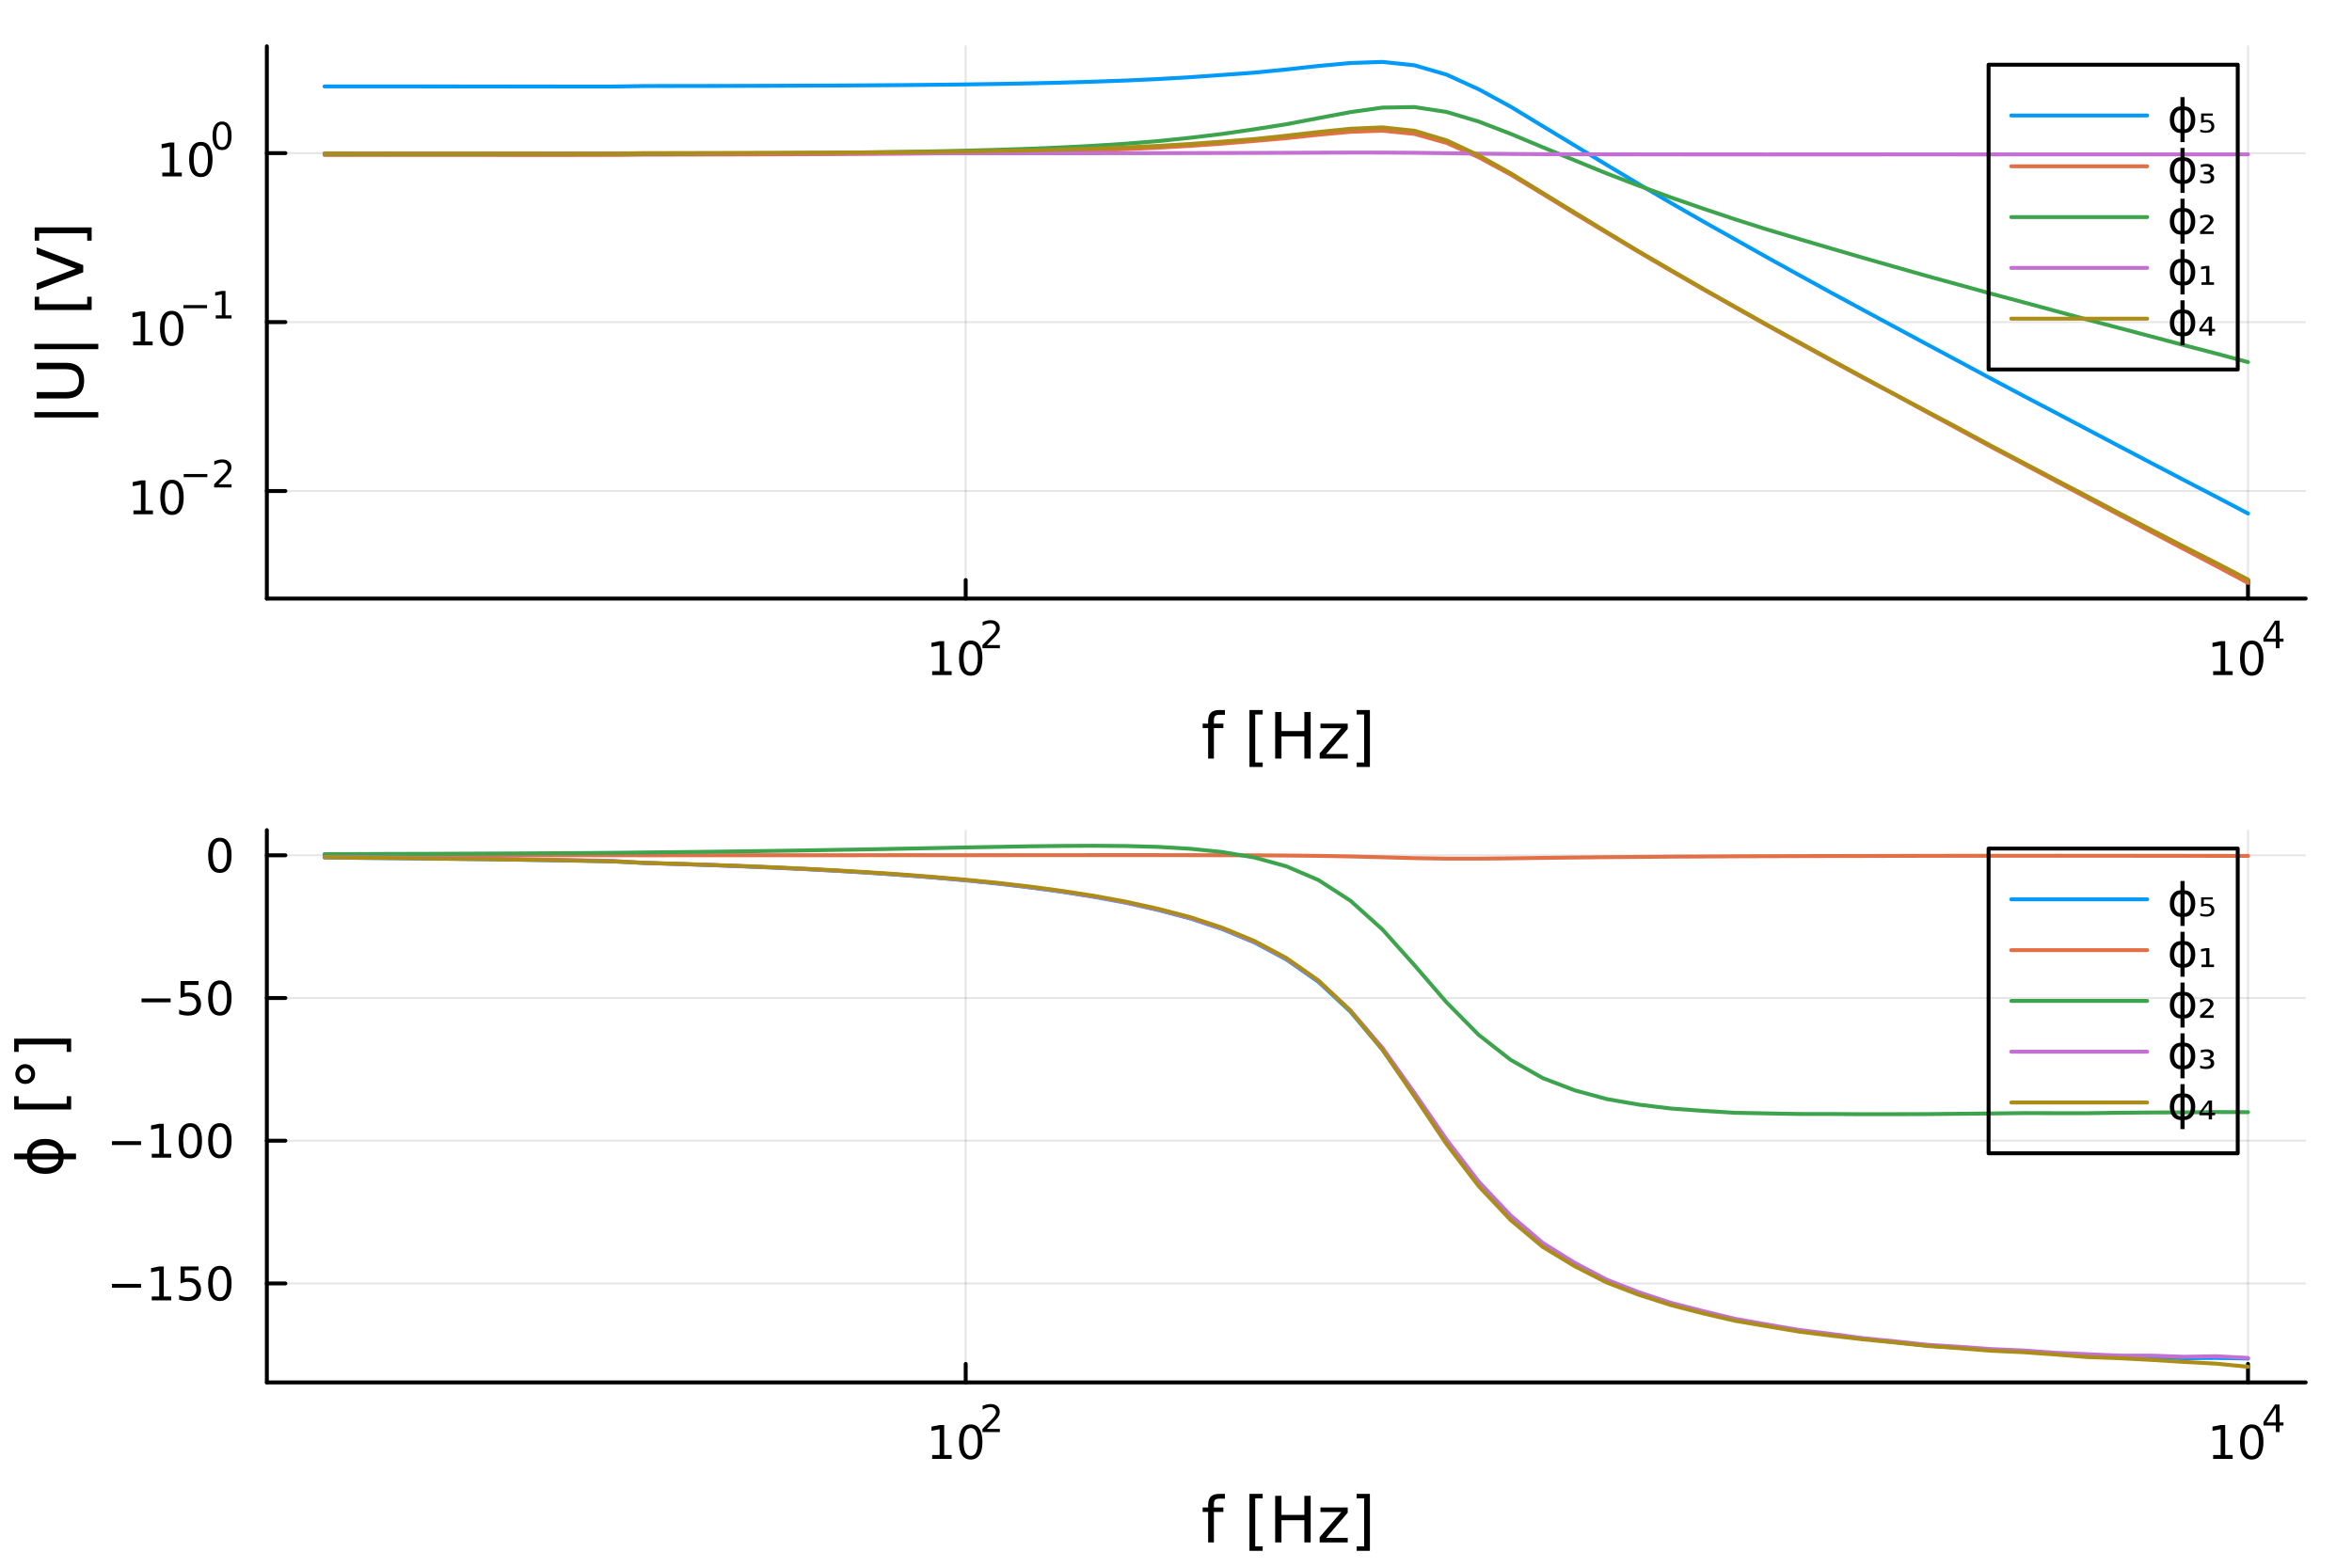 <?xml version="1.0" encoding="utf-8"?>
<svg xmlns="http://www.w3.org/2000/svg" xmlns:xlink="http://www.w3.org/1999/xlink" width="600" height="400" viewBox="0 0 2400 1600">
<defs>
  <clipPath id="clip850">
    <rect x="0" y="0" width="2400" height="1600"/>
  </clipPath>
</defs>
<defs>
  <clipPath id="clip851">
    <rect x="480" y="0" width="1681" height="1600"/>
  </clipPath>
</defs>
<defs>
  <clipPath id="clip852">
    <rect x="272" y="47" width="2081" height="565"/>
  </clipPath>
</defs>
<polyline clip-path="url(#clip852)" style="stroke:#000000; stroke-linecap:round; stroke-linejoin:round; stroke-width:2; stroke-opacity:0.1; fill:none" points="985.41,610.897 985.41,47.244 "/>
<polyline clip-path="url(#clip852)" style="stroke:#000000; stroke-linecap:round; stroke-linejoin:round; stroke-width:2; stroke-opacity:0.1; fill:none" points="2293.87,610.897 2293.87,47.244 "/>
<polyline clip-path="url(#clip850)" style="stroke:#000000; stroke-linecap:round; stroke-linejoin:round; stroke-width:4; stroke-opacity:1; fill:none" points="272.297,610.897 2352.76,610.897 "/>
<polyline clip-path="url(#clip850)" style="stroke:#000000; stroke-linecap:round; stroke-linejoin:round; stroke-width:4; stroke-opacity:1; fill:none" points="985.41,610.897 985.41,591.999 "/>
<polyline clip-path="url(#clip850)" style="stroke:#000000; stroke-linecap:round; stroke-linejoin:round; stroke-width:4; stroke-opacity:1; fill:none" points="2293.87,610.897 2293.87,591.999 "/>
<path clip-path="url(#clip850)" d="M951.183 685.021 L958.822 685.021 L958.822 658.656 L950.511 660.323 L950.511 656.063 L958.775 654.397 L963.451 654.397 L963.451 685.021 L971.09 685.021 L971.09 688.957 L951.183 688.957 L951.183 685.021 Z" fill="#000000" fill-rule="nonzero" fill-opacity="1" /><path clip-path="url(#clip850)" d="M990.534 657.475 Q986.923 657.475 985.095 661.04 Q983.289 664.582 983.289 671.711 Q983.289 678.818 985.095 682.383 Q986.923 685.924 990.534 685.924 Q994.169 685.924 995.974 682.383 Q997.803 678.818 997.803 671.711 Q997.803 664.582 995.974 661.04 Q994.169 657.475 990.534 657.475 M990.534 653.772 Q996.345 653.772 999.4 658.378 Q1002.48 662.961 1002.48 671.711 Q1002.48 680.438 999.4 685.045 Q996.345 689.628 990.534 689.628 Q984.724 689.628 981.646 685.045 Q978.59 680.438 978.59 671.711 Q978.59 662.961 981.646 658.378 Q984.724 653.772 990.534 653.772 Z" fill="#000000" fill-rule="nonzero" fill-opacity="1" /><path clip-path="url(#clip850)" d="M1007.05 658.349 L1020.31 658.349 L1020.31 661.546 L1002.48 661.546 L1002.48 658.349 Q1004.64 656.111 1008.37 652.349 Q1012.11 648.569 1013.07 647.478 Q1014.89 645.428 1015.61 644.017 Q1016.34 642.588 1016.34 641.215 Q1016.34 638.977 1014.76 637.566 Q1013.2 636.156 1010.68 636.156 Q1008.89 636.156 1006.9 636.776 Q1004.92 637.397 1002.67 638.657 L1002.67 634.82 Q1004.96 633.899 1006.95 633.429 Q1008.95 632.958 1010.6 632.958 Q1014.97 632.958 1017.56 635.14 Q1020.16 637.322 1020.16 640.971 Q1020.16 642.701 1019.5 644.262 Q1018.86 645.804 1017.15 647.911 Q1016.68 648.456 1014.16 651.07 Q1011.64 653.666 1007.05 658.349 Z" fill="#000000" fill-rule="nonzero" fill-opacity="1" /><path clip-path="url(#clip850)" d="M2258.33 685.021 L2265.97 685.021 L2265.97 658.656 L2257.66 660.323 L2257.66 656.063 L2265.92 654.397 L2270.6 654.397 L2270.6 685.021 L2278.24 685.021 L2278.24 688.957 L2258.33 688.957 L2258.33 685.021 Z" fill="#000000" fill-rule="nonzero" fill-opacity="1" /><path clip-path="url(#clip850)" d="M2297.68 657.475 Q2294.07 657.475 2292.24 661.04 Q2290.44 664.582 2290.44 671.711 Q2290.44 678.818 2292.24 682.383 Q2294.07 685.924 2297.68 685.924 Q2301.32 685.924 2303.12 682.383 Q2304.95 678.818 2304.95 671.711 Q2304.95 664.582 2303.12 661.04 Q2301.32 657.475 2297.68 657.475 M2297.68 653.772 Q2303.49 653.772 2306.55 658.378 Q2309.63 662.961 2309.63 671.711 Q2309.63 680.438 2306.55 685.045 Q2303.49 689.628 2297.68 689.628 Q2291.87 689.628 2288.79 685.045 Q2285.74 680.438 2285.74 671.711 Q2285.74 662.961 2288.79 658.378 Q2291.87 653.772 2297.68 653.772 Z" fill="#000000" fill-rule="nonzero" fill-opacity="1" /><path clip-path="url(#clip850)" d="M2322.3 636.776 L2312.71 651.766 L2322.3 651.766 L2322.3 636.776 M2321.31 633.466 L2326.08 633.466 L2326.08 651.766 L2330.09 651.766 L2330.09 654.926 L2326.08 654.926 L2326.08 661.546 L2322.3 661.546 L2322.3 654.926 L2309.63 654.926 L2309.63 651.258 L2321.31 633.466 Z" fill="#000000" fill-rule="nonzero" fill-opacity="1" /><path clip-path="url(#clip850)" d="M1249.89 724.66 L1249.89 729.53 L1244.29 729.53 Q1241.13 729.53 1239.89 730.803 Q1238.68 732.076 1238.68 735.386 L1238.68 738.537 L1248.33 738.537 L1248.33 743.089 L1238.68 743.089 L1238.68 774.185 L1232.8 774.185 L1232.8 743.089 L1227.19 743.089 L1227.19 738.537 L1232.8 738.537 L1232.8 736.055 Q1232.8 730.103 1235.56 727.397 Q1238.33 724.66 1244.35 724.66 L1249.89 724.66 Z" fill="#000000" fill-rule="nonzero" fill-opacity="1" /><path clip-path="url(#clip850)" d="M1274.97 724.66 L1288.46 724.66 L1288.46 729.212 L1280.83 729.212 L1280.83 778.228 L1288.46 778.228 L1288.46 782.779 L1274.97 782.779 L1274.97 724.66 Z" fill="#000000" fill-rule="nonzero" fill-opacity="1" /><path clip-path="url(#clip850)" d="M1301.2 726.665 L1307.62 726.665 L1307.62 746.145 L1330.99 746.145 L1330.99 726.665 L1337.42 726.665 L1337.42 774.185 L1330.99 774.185 L1330.99 751.555 L1307.62 751.555 L1307.62 774.185 L1301.2 774.185 L1301.2 726.665 Z" fill="#000000" fill-rule="nonzero" fill-opacity="1" /><path clip-path="url(#clip850)" d="M1347.41 738.537 L1375.23 738.537 L1375.23 743.885 L1353.2 769.507 L1375.23 769.507 L1375.23 774.185 L1346.61 774.185 L1346.61 768.838 L1368.64 743.216 L1347.41 743.216 L1347.41 738.537 Z" fill="#000000" fill-rule="nonzero" fill-opacity="1" /><path clip-path="url(#clip850)" d="M1397.86 724.66 L1397.86 782.779 L1384.36 782.779 L1384.36 778.228 L1391.97 778.228 L1391.97 729.212 L1384.36 729.212 L1384.36 724.66 L1397.86 724.66 Z" fill="#000000" fill-rule="nonzero" fill-opacity="1" /><polyline clip-path="url(#clip852)" style="stroke:#000000; stroke-linecap:round; stroke-linejoin:round; stroke-width:2; stroke-opacity:0.1; fill:none" points="272.297,501.147 2352.76,501.147 "/>
<polyline clip-path="url(#clip852)" style="stroke:#000000; stroke-linecap:round; stroke-linejoin:round; stroke-width:2; stroke-opacity:0.1; fill:none" points="272.297,328.726 2352.76,328.726 "/>
<polyline clip-path="url(#clip852)" style="stroke:#000000; stroke-linecap:round; stroke-linejoin:round; stroke-width:2; stroke-opacity:0.1; fill:none" points="272.297,156.304 2352.76,156.304 "/>
<polyline clip-path="url(#clip850)" style="stroke:#000000; stroke-linecap:round; stroke-linejoin:round; stroke-width:4; stroke-opacity:1; fill:none" points="272.297,610.897 272.297,47.244 "/>
<polyline clip-path="url(#clip850)" style="stroke:#000000; stroke-linecap:round; stroke-linejoin:round; stroke-width:4; stroke-opacity:1; fill:none" points="272.297,501.147 291.194,501.147 "/>
<polyline clip-path="url(#clip850)" style="stroke:#000000; stroke-linecap:round; stroke-linejoin:round; stroke-width:4; stroke-opacity:1; fill:none" points="272.297,328.726 291.194,328.726 "/>
<polyline clip-path="url(#clip850)" style="stroke:#000000; stroke-linecap:round; stroke-linejoin:round; stroke-width:4; stroke-opacity:1; fill:none" points="272.297,156.304 291.194,156.304 "/>
<path clip-path="url(#clip850)" d="M136.157 520.939 L143.796 520.939 L143.796 494.574 L135.485 496.24 L135.485 491.981 L143.749 490.315 L148.425 490.315 L148.425 520.939 L156.064 520.939 L156.064 524.875 L136.157 524.875 L136.157 520.939 Z" fill="#000000" fill-rule="nonzero" fill-opacity="1" /><path clip-path="url(#clip850)" d="M175.508 493.393 Q171.897 493.393 170.069 496.958 Q168.263 500.5 168.263 507.629 Q168.263 514.736 170.069 518.301 Q171.897 521.842 175.508 521.842 Q179.143 521.842 180.948 518.301 Q182.777 514.736 182.777 507.629 Q182.777 500.5 180.948 496.958 Q179.143 493.393 175.508 493.393 M175.508 489.69 Q181.319 489.69 184.374 494.296 Q187.453 498.879 187.453 507.629 Q187.453 516.356 184.374 520.963 Q181.319 525.546 175.508 525.546 Q169.698 525.546 166.62 520.963 Q163.564 516.356 163.564 507.629 Q163.564 498.879 166.62 494.296 Q169.698 489.69 175.508 489.69 Z" fill="#000000" fill-rule="nonzero" fill-opacity="1" /><path clip-path="url(#clip850)" d="M187.453 483.791 L211.564 483.791 L211.564 486.988 L187.453 486.988 L187.453 483.791 Z" fill="#000000" fill-rule="nonzero" fill-opacity="1" /><path clip-path="url(#clip850)" d="M223.037 494.267 L236.297 494.267 L236.297 497.464 L218.467 497.464 L218.467 494.267 Q220.63 492.029 224.354 488.267 Q228.096 484.487 229.056 483.396 Q230.88 481.346 231.595 479.935 Q232.328 478.506 232.328 477.133 Q232.328 474.895 230.748 473.484 Q229.187 472.074 226.667 472.074 Q224.88 472.074 222.887 472.694 Q220.912 473.315 218.655 474.575 L218.655 470.738 Q220.949 469.817 222.943 469.347 Q224.937 468.876 226.592 468.876 Q230.955 468.876 233.551 471.058 Q236.146 473.24 236.146 476.888 Q236.146 478.619 235.488 480.18 Q234.848 481.722 233.137 483.829 Q232.667 484.374 230.146 486.988 Q227.626 489.584 223.037 494.267 Z" fill="#000000" fill-rule="nonzero" fill-opacity="1" /><path clip-path="url(#clip850)" d="M135.856 348.518 L143.495 348.518 L143.495 322.152 L135.185 323.819 L135.185 319.56 L143.448 317.893 L148.124 317.893 L148.124 348.518 L155.763 348.518 L155.763 352.453 L135.856 352.453 L135.856 348.518 Z" fill="#000000" fill-rule="nonzero" fill-opacity="1" /><path clip-path="url(#clip850)" d="M175.207 320.972 Q171.596 320.972 169.768 324.537 Q167.962 328.078 167.962 335.208 Q167.962 342.314 169.768 345.879 Q171.596 349.421 175.207 349.421 Q178.842 349.421 180.647 345.879 Q182.476 342.314 182.476 335.208 Q182.476 328.078 180.647 324.537 Q178.842 320.972 175.207 320.972 M175.207 317.268 Q181.018 317.268 184.073 321.875 Q187.152 326.458 187.152 335.208 Q187.152 343.935 184.073 348.541 Q181.018 353.124 175.207 353.124 Q169.397 353.124 166.319 348.541 Q163.263 343.935 163.263 335.208 Q163.263 326.458 166.319 321.875 Q169.397 317.268 175.207 317.268 Z" fill="#000000" fill-rule="nonzero" fill-opacity="1" /><path clip-path="url(#clip850)" d="M187.152 311.369 L211.263 311.369 L211.263 314.567 L187.152 314.567 L187.152 311.369 Z" fill="#000000" fill-rule="nonzero" fill-opacity="1" /><path clip-path="url(#clip850)" d="M220.122 321.845 L226.328 321.845 L226.328 300.423 L219.576 301.778 L219.576 298.317 L226.291 296.963 L230.09 296.963 L230.09 321.845 L236.297 321.845 L236.297 325.043 L220.122 325.043 L220.122 321.845 Z" fill="#000000" fill-rule="nonzero" fill-opacity="1" /><path clip-path="url(#clip850)" d="M165.591 176.097 L173.23 176.097 L173.23 149.731 L164.92 151.398 L164.92 147.138 L173.183 145.472 L177.859 145.472 L177.859 176.097 L185.498 176.097 L185.498 180.032 L165.591 180.032 L165.591 176.097 Z" fill="#000000" fill-rule="nonzero" fill-opacity="1" /><path clip-path="url(#clip850)" d="M204.943 148.55 Q201.331 148.55 199.503 152.115 Q197.697 155.657 197.697 162.786 Q197.697 169.893 199.503 173.458 Q201.331 176.999 204.943 176.999 Q208.577 176.999 210.382 173.458 Q212.211 169.893 212.211 162.786 Q212.211 155.657 210.382 152.115 Q208.577 148.55 204.943 148.55 M204.943 144.847 Q210.753 144.847 213.808 149.453 Q216.887 154.036 216.887 162.786 Q216.887 171.513 213.808 176.12 Q210.753 180.703 204.943 180.703 Q199.132 180.703 196.054 176.12 Q192.998 171.513 192.998 162.786 Q192.998 154.036 196.054 149.453 Q199.132 144.847 204.943 144.847 Z" fill="#000000" fill-rule="nonzero" fill-opacity="1" /><path clip-path="url(#clip850)" d="M226.592 127.043 Q223.658 127.043 222.172 129.939 Q220.705 132.817 220.705 138.61 Q220.705 144.383 222.172 147.28 Q223.658 150.157 226.592 150.157 Q229.545 150.157 231.012 147.28 Q232.497 144.383 232.497 138.61 Q232.497 132.817 231.012 129.939 Q229.545 127.043 226.592 127.043 M226.592 124.033 Q231.312 124.033 233.795 127.776 Q236.297 131.5 236.297 138.61 Q236.297 145.7 233.795 149.443 Q231.312 153.167 226.592 153.167 Q221.871 153.167 219.37 149.443 Q216.887 145.7 216.887 138.61 Q216.887 131.5 219.37 127.776 Q221.871 124.033 226.592 124.033 Z" fill="#000000" fill-rule="nonzero" fill-opacity="1" /><path clip-path="url(#clip850)" d="M35.117 420.625 L100.302 420.625 L100.302 426.036 L35.117 426.036 L35.117 420.625 Z" fill="#000000" fill-rule="nonzero" fill-opacity="1" /><path clip-path="url(#clip850)" d="M37.408 406.684 L37.408 400.223 L66.277 400.223 Q73.916 400.223 77.29 397.454 Q80.632 394.685 80.632 388.478 Q80.632 382.304 77.29 379.535 Q73.916 376.765 66.277 376.765 L37.408 376.765 L37.408 370.304 L67.073 370.304 Q76.367 370.304 81.109 374.919 Q85.852 379.503 85.852 388.478 Q85.852 397.486 81.109 402.101 Q76.367 406.684 67.073 406.684 L37.408 406.684 Z" fill="#000000" fill-rule="nonzero" fill-opacity="1" /><path clip-path="url(#clip850)" d="M35.117 350.952 L100.302 350.952 L100.302 356.363 L35.117 356.363 L35.117 350.952 Z" fill="#000000" fill-rule="nonzero" fill-opacity="1" /><path clip-path="url(#clip850)" d="M35.403 316.355 L35.403 302.86 L39.955 302.86 L39.955 310.498 L88.971 310.498 L88.971 302.86 L93.522 302.86 L93.522 316.355 L35.403 316.355 Z" fill="#000000" fill-rule="nonzero" fill-opacity="1" /><path clip-path="url(#clip850)" d="M84.928 277.874 L37.408 296.016 L37.408 289.301 L77.417 274.246 L37.408 259.159 L37.408 252.475 L84.928 270.585 L84.928 277.874 Z" fill="#000000" fill-rule="nonzero" fill-opacity="1" /><path clip-path="url(#clip850)" d="M35.403 232.105 L93.522 232.105 L93.522 245.6 L88.971 245.6 L88.971 237.993 L39.955 237.993 L39.955 245.6 L35.403 245.6 L35.403 232.105 Z" fill="#000000" fill-rule="nonzero" fill-opacity="1" /><polyline clip-path="url(#clip852)" style="stroke:#009af9; stroke-linecap:round; stroke-linejoin:round; stroke-width:4; stroke-opacity:1; fill:none" points="331.177,88.206 363.884,88.189 396.618,88.206 429.405,88.206 462.043,88.232 494.691,88.267 527.41,88.275 560.194,88.301 592.883,88.31 625.543,88.31 658.269,87.81 690.995,87.758 723.712,87.724 756.439,87.646 789.147,87.56 821.831,87.404 854.583,87.275 887.257,87.068 919.977,86.853 952.714,86.542 985.41,86.163 1018.12,85.68 1050.85,85.077 1083.64,84.318 1116.28,83.335 1148.92,82.163 1181.64,80.671 1214.43,78.783 1247.12,76.49 1279.78,74.137 1312.5,70.904 1345.23,67.335 1377.94,64.317 1410.67,63.197 1443.38,66.645 1476.06,76.171 1508.82,91.103 1541.49,108.897 1574.21,128.751 1606.95,148.559 1639.64,168.391 1672.35,187.995 1705.08,207.168 1737.87,226.005 1770.51,244.325 1803.16,262.688 1835.87,280.792 1868.66,298.81 1901.35,316.484 1934.01,334.071 1966.73,351.658 1999.46,369.158 2032.18,386.745 2064.9,404.074 2097.61,421.23 2130.3,438.472 2163.05,455.714 2195.72,472.87 2228.44,489.94 2261.18,506.923 2293.87,524.079 "/>
<polyline clip-path="url(#clip852)" style="stroke:#e26f46; stroke-linecap:round; stroke-linejoin:round; stroke-width:4; stroke-opacity:1; fill:none" points="331.177,158.133 363.884,158.145 396.618,158.139 429.405,158.144 462.043,158.145 494.691,158.159 527.41,158.163 560.194,158.167 592.883,158.16 625.543,158.152 658.269,157.808 690.995,157.774 723.712,157.703 756.439,157.634 789.147,157.537 821.831,157.406 854.583,157.256 887.257,157.061 919.977,156.83 952.714,156.518 985.41,156.173 1018.12,155.672 1050.85,155.101 1083.64,154.335 1116.28,153.395 1148.92,152.213 1181.64,150.733 1214.43,148.868 1247.12,146.614 1279.78,143.873 1312.5,141.002 1345.23,137.519 1377.94,134.536 1410.67,133.363 1443.38,136.674 1476.06,145.838 1508.82,160.497 1541.49,178.184 1574.21,197.978 1606.95,218.057 1639.64,237.653 1672.35,257.343 1705.08,276.396 1737.87,295.276 1770.51,313.725 1803.16,332.088 1835.87,350.106 1868.66,368.038 1901.35,385.797 1934.01,403.125 1966.73,420.971 1999.46,438.558 2032.18,456.317 2064.9,473.56 2097.61,490.974 2130.3,508.389 2163.05,525.803 2195.72,543.132 2228.44,560.374 2261.18,577.53 2293.87,594.944 "/>
<polyline clip-path="url(#clip852)" style="stroke:#3da44d; stroke-linecap:round; stroke-linejoin:round; stroke-width:4; stroke-opacity:1; fill:none" points="331.177,157.1 363.884,157.083 396.618,157.048 429.405,156.995 462.043,156.971 494.691,156.925 527.41,156.886 560.194,156.851 592.883,156.789 625.543,156.74 658.269,156.861 690.995,156.798 723.712,156.676 756.439,156.539 789.147,156.348 821.831,156.119 854.583,155.856 887.257,155.486 919.977,155.046 952.714,154.495 985.41,153.77 1018.12,152.911 1050.85,151.811 1083.64,150.427 1116.28,148.732 1148.92,146.648 1181.64,144.01 1214.43,140.622 1247.12,136.683 1279.78,131.95 1312.5,126.811 1345.23,120.578 1377.94,114.423 1410.67,109.819 1443.38,109.276 1476.06,114.259 1508.82,124.035 1541.49,136.596 1574.21,150.285 1606.95,163.709 1639.64,177.098 1672.35,189.581 1705.08,201.53 1737.87,212.901 1770.51,223.85 1803.16,234.239 1835.87,243.98 1868.66,253.636 1901.35,263.205 1934.01,272.516 1966.73,281.827 1999.46,290.793 2032.18,299.845 2064.9,308.552 2097.61,317.432 2130.3,326.312 2163.05,334.933 2195.72,343.554 2228.44,352.261 2261.18,360.796 2293.87,369.589 "/>
<polyline clip-path="url(#clip852)" style="stroke:#c271d2; stroke-linecap:round; stroke-linejoin:round; stroke-width:4; stroke-opacity:1; fill:none" points="331.177,156.513 363.884,156.505 396.618,156.496 429.405,156.502 462.043,156.486 494.691,156.497 527.41,156.492 560.194,156.488 592.883,156.489 625.543,156.482 658.269,156.504 690.995,156.489 723.712,156.504 756.439,156.491 789.147,156.463 821.831,156.506 854.583,156.484 887.257,156.488 919.977,156.479 952.714,156.472 985.41,156.459 1018.12,156.447 1050.85,156.431 1083.64,156.389 1116.28,156.378 1148.92,156.342 1181.64,156.291 1214.43,156.223 1247.12,156.156 1279.78,156.066 1312.5,155.943 1345.23,155.827 1377.94,155.717 1410.67,155.732 1443.38,155.937 1476.06,156.358 1508.82,156.811 1541.49,157.132 1574.21,157.34 1606.95,157.452 1639.64,157.53 1672.35,157.551 1705.08,157.583 1737.87,157.591 1770.51,157.596 1803.16,157.615 1835.87,157.594 1868.66,157.598 1901.35,157.59 1934.01,157.581 1966.73,157.58 1999.46,157.587 2032.18,157.589 2064.9,157.57 2097.61,157.564 2130.3,157.56 2163.05,157.568 2195.72,157.572 2228.44,157.556 2261.18,157.552 2293.87,157.568 "/>
<polyline clip-path="url(#clip852)" style="stroke:#ac8d18; stroke-linecap:round; stroke-linejoin:round; stroke-width:4; stroke-opacity:1; fill:none" points="331.177,156.677 363.884,156.721 396.618,156.744 429.405,156.737 462.043,156.742 494.691,156.749 527.41,156.773 560.194,156.787 592.883,156.832 625.543,156.798 658.269,156.292 690.995,156.264 723.712,156.178 756.439,156.096 789.147,156.037 821.831,155.897 854.583,155.741 887.257,155.548 919.977,155.282 952.714,154.987 985.41,154.595 1018.12,154.082 1050.85,153.448 1083.64,152.668 1116.28,151.705 1148.92,150.45 1181.64,148.896 1214.43,146.933 1247.12,144.545 1279.78,141.95 1312.5,138.502 1345.23,134.726 1377.94,131.415 1410.67,129.993 1443.38,133.467 1476.06,143.2 1508.82,158.552 1541.49,176.831 1574.21,196.918 1606.95,216.945 1639.64,236.885 1672.35,256.653 1705.08,275.706 1737.87,294.672 1770.51,313.121 1803.16,331.484 1835.87,349.416 1868.66,367.348 1901.35,385.107 1934.01,402.694 1966.73,420.109 1999.46,437.523 2032.18,455.197 2064.9,472.439 2097.61,489.681 2130.3,506.751 2163.05,524.079 2195.72,540.976 2228.44,557.874 2261.18,574.426 2293.87,591.496 "/>
<path clip-path="url(#clip850)" d="M2029.18 377.073 L2283.41 377.073 L2283.41 66.032 L2029.18 66.032  Z" fill="#000000" fill-rule="evenodd" fill-opacity="0"/>
<polyline clip-path="url(#clip850)" style="stroke:#000000; stroke-linecap:round; stroke-linejoin:round; stroke-width:4; stroke-opacity:1; fill:none" points="2029.18,377.073 2283.41,377.073 2283.41,66.032 2029.18,66.032 2029.18,377.073 "/>
<polyline clip-path="url(#clip850)" style="stroke:#009af9; stroke-linecap:round; stroke-linejoin:round; stroke-width:4; stroke-opacity:1; fill:none" points="2052.3,117.873 2190.99,117.873 "/>
<path clip-path="url(#clip850)" d="M2229.2 99.134 L2229.2 108.694 Q2233.81 108.694 2236.89 112.236 Q2240.06 115.847 2240.06 122.213 Q2240.06 128.578 2236.89 132.19 Q2233.81 135.731 2229.2 135.731 L2229.2 145.014 L2224.97 145.014 L2224.97 135.731 Q2220.36 135.731 2217.26 132.19 Q2214.11 128.578 2214.11 122.213 Q2214.11 115.847 2217.26 112.236 Q2220.36 108.694 2224.97 108.694 L2224.97 99.134 L2229.2 99.134 M2229.2 131.935 Q2231.82 131.935 2233.6 129.551 Q2235.55 126.889 2235.57 122.213 Q2235.59 117.583 2233.6 114.875 Q2231.82 112.491 2229.2 112.491 L2229.2 131.935 M2224.97 131.935 L2224.97 112.491 Q2222.35 112.491 2220.59 114.875 Q2218.58 117.583 2218.6 122.213 Q2218.62 126.889 2220.59 129.551 Q2222.35 131.935 2224.97 131.935 Z" fill="#000000" fill-rule="nonzero" fill-opacity="1" /><path clip-path="url(#clip850)" d="M2246.08 115.824 L2257.88 115.824 L2257.88 118.023 L2248.83 118.023 L2248.83 122.745 Q2249.48 122.537 2250.15 122.444 Q2250.8 122.352 2251.45 122.352 Q2255.18 122.352 2257.35 124.134 Q2259.53 125.893 2259.53 128.926 Q2259.53 132.051 2257.28 133.787 Q2255.06 135.5 2250.99 135.5 Q2249.6 135.5 2248.14 135.291 Q2246.68 135.083 2245.15 134.666 L2245.15 132.051 Q2246.47 132.676 2247.91 133 Q2249.34 133.301 2250.94 133.301 Q2253.51 133.301 2255.01 132.12 Q2256.52 130.94 2256.52 128.926 Q2256.52 126.912 2255.01 125.731 Q2253.51 124.551 2250.94 124.551 Q2249.74 124.551 2248.53 124.782 Q2247.33 125.014 2246.08 125.5 L2246.08 115.824 Z" fill="#000000" fill-rule="nonzero" fill-opacity="1" /><polyline clip-path="url(#clip850)" style="stroke:#e26f46; stroke-linecap:round; stroke-linejoin:round; stroke-width:4; stroke-opacity:1; fill:none" points="2052.3,169.713 2190.99,169.713 "/>
<path clip-path="url(#clip850)" d="M2229.2 150.974 L2229.2 160.534 Q2233.81 160.534 2236.89 164.076 Q2240.06 167.687 2240.06 174.053 Q2240.06 180.418 2236.89 184.03 Q2233.81 187.571 2229.2 187.571 L2229.2 196.854 L2224.97 196.854 L2224.97 187.571 Q2220.36 187.571 2217.26 184.03 Q2214.11 180.418 2214.11 174.053 Q2214.11 167.687 2217.26 164.076 Q2220.36 160.534 2224.97 160.534 L2224.97 150.974 L2229.2 150.974 M2229.2 183.775 Q2231.82 183.775 2233.6 181.391 Q2235.55 178.729 2235.57 174.053 Q2235.59 169.423 2233.6 166.715 Q2231.82 164.331 2229.2 164.331 L2229.2 183.775 M2224.97 183.775 L2224.97 164.331 Q2222.35 164.331 2220.59 166.715 Q2218.58 169.423 2218.6 174.053 Q2218.62 178.729 2220.59 181.391 Q2222.35 183.775 2224.97 183.775 Z" fill="#000000" fill-rule="nonzero" fill-opacity="1" /><path clip-path="url(#clip850)" d="M2254.92 176.53 Q2257.05 176.946 2258.21 178.219 Q2259.39 179.469 2259.39 181.368 Q2259.39 184.238 2257.19 185.789 Q2254.99 187.34 2250.89 187.34 Q2249.57 187.34 2248.12 187.085 Q2246.68 186.854 2245.06 186.391 L2245.06 183.59 Q2246.26 184.215 2247.63 184.516 Q2249.02 184.817 2250.57 184.817 Q2253.09 184.817 2254.48 183.914 Q2255.87 182.988 2255.87 181.368 Q2255.87 179.655 2254.57 178.775 Q2253.3 177.895 2250.8 177.895 L2248.81 177.895 L2248.81 175.395 L2250.99 175.395 Q2253.16 175.395 2254.27 174.678 Q2255.41 173.937 2255.41 172.548 Q2255.41 171.206 2254.25 170.511 Q2253.09 169.794 2250.89 169.794 Q2249.97 169.794 2248.79 170.002 Q2247.61 170.21 2245.73 170.743 L2245.73 168.081 Q2247.42 167.687 2248.9 167.479 Q2250.38 167.27 2251.66 167.27 Q2254.99 167.27 2256.93 168.636 Q2258.9 170.002 2258.9 172.294 Q2258.9 173.891 2257.86 175.002 Q2256.82 176.113 2254.92 176.53 Z" fill="#000000" fill-rule="nonzero" fill-opacity="1" /><polyline clip-path="url(#clip850)" style="stroke:#3da44d; stroke-linecap:round; stroke-linejoin:round; stroke-width:4; stroke-opacity:1; fill:none" points="2052.3,221.553 2190.99,221.553 "/>
<path clip-path="url(#clip850)" d="M2229.2 202.814 L2229.2 212.374 Q2233.81 212.374 2236.89 215.916 Q2240.06 219.527 2240.06 225.893 Q2240.06 232.258 2236.89 235.87 Q2233.81 239.411 2229.2 239.411 L2229.2 248.694 L2224.97 248.694 L2224.97 239.411 Q2220.36 239.411 2217.26 235.87 Q2214.11 232.258 2214.11 225.893 Q2214.11 219.527 2217.26 215.916 Q2220.36 212.374 2224.97 212.374 L2224.97 202.814 L2229.2 202.814 M2229.2 235.615 Q2231.82 235.615 2233.6 233.231 Q2235.55 230.569 2235.57 225.893 Q2235.59 221.263 2233.6 218.555 Q2231.82 216.171 2229.2 216.171 L2229.2 235.615 M2224.97 235.615 L2224.97 216.171 Q2222.35 216.171 2220.59 218.555 Q2218.58 221.263 2218.6 225.893 Q2218.62 230.569 2220.59 233.231 Q2222.35 235.615 2224.97 235.615 Z" fill="#000000" fill-rule="nonzero" fill-opacity="1" /><path clip-path="url(#clip850)" d="M2248.99 236.194 L2258.81 236.194 L2258.81 238.833 L2244.97 238.833 L2244.97 236.286 Q2245.75 235.569 2247.21 234.272 Q2255.18 227.212 2255.18 225.036 Q2255.18 223.509 2253.97 222.583 Q2252.77 221.634 2250.8 221.634 Q2249.6 221.634 2248.18 222.05 Q2246.77 222.444 2245.11 223.254 L2245.11 220.407 Q2246.89 219.759 2248.42 219.434 Q2249.97 219.11 2251.29 219.11 Q2254.64 219.11 2256.66 220.638 Q2258.67 222.166 2258.67 224.666 Q2258.67 227.883 2251.01 234.458 Q2249.71 235.569 2248.99 236.194 Z" fill="#000000" fill-rule="nonzero" fill-opacity="1" /><polyline clip-path="url(#clip850)" style="stroke:#c271d2; stroke-linecap:round; stroke-linejoin:round; stroke-width:4; stroke-opacity:1; fill:none" points="2052.3,273.393 2190.99,273.393 "/>
<path clip-path="url(#clip850)" d="M2229.2 254.654 L2229.2 264.214 Q2233.81 264.214 2236.89 267.756 Q2240.06 271.367 2240.06 277.733 Q2240.06 284.098 2236.89 287.71 Q2233.81 291.251 2229.2 291.251 L2229.2 300.534 L2224.97 300.534 L2224.97 291.251 Q2220.36 291.251 2217.26 287.71 Q2214.11 284.098 2214.11 277.733 Q2214.11 271.367 2217.26 267.756 Q2220.36 264.214 2224.97 264.214 L2224.97 254.654 L2229.2 254.654 M2229.2 287.455 Q2231.82 287.455 2233.6 285.071 Q2235.55 282.409 2235.57 277.733 Q2235.59 273.103 2233.6 270.395 Q2231.82 268.011 2229.2 268.011 L2229.2 287.455 M2224.97 287.455 L2224.97 268.011 Q2222.35 268.011 2220.59 270.395 Q2218.58 273.103 2218.6 277.733 Q2218.62 282.409 2220.59 285.071 Q2222.35 287.455 2224.97 287.455 Z" fill="#000000" fill-rule="nonzero" fill-opacity="1" /><path clip-path="url(#clip850)" d="M2246.4 288.126 L2251.12 288.126 L2251.12 273.983 L2245.96 274.932 L2245.96 272.247 L2251.29 271.344 L2254.46 271.344 L2254.46 288.126 L2259.2 288.126 L2259.2 290.673 L2246.4 290.673 L2246.4 288.126 Z" fill="#000000" fill-rule="nonzero" fill-opacity="1" /><polyline clip-path="url(#clip850)" style="stroke:#ac8d18; stroke-linecap:round; stroke-linejoin:round; stroke-width:4; stroke-opacity:1; fill:none" points="2052.3,325.233 2190.99,325.233 "/>
<path clip-path="url(#clip850)" d="M2229.2 306.494 L2229.2 316.054 Q2233.81 316.054 2236.89 319.596 Q2240.06 323.207 2240.06 329.573 Q2240.06 335.938 2236.89 339.55 Q2233.81 343.091 2229.2 343.091 L2229.2 352.374 L2224.97 352.374 L2224.97 343.091 Q2220.36 343.091 2217.26 339.55 Q2214.11 335.938 2214.11 329.573 Q2214.11 323.207 2217.26 319.596 Q2220.36 316.054 2224.97 316.054 L2224.97 306.494 L2229.2 306.494 M2229.2 339.295 Q2231.82 339.295 2233.6 336.911 Q2235.55 334.249 2235.57 329.573 Q2235.59 324.943 2233.6 322.235 Q2231.82 319.851 2229.2 319.851 L2229.2 339.295 M2224.97 339.295 L2224.97 319.851 Q2222.35 319.851 2220.59 322.235 Q2218.58 324.943 2218.6 329.573 Q2218.62 334.249 2220.59 336.911 Q2222.35 339.295 2224.97 339.295 Z" fill="#000000" fill-rule="nonzero" fill-opacity="1" /><path clip-path="url(#clip850)" d="M2253.83 325.985 L2246.68 335.684 L2253.83 335.684 L2253.83 325.985 M2253.32 323.184 L2257.17 323.184 L2257.17 335.684 L2260.29 335.684 L2260.29 338.207 L2257.17 338.207 L2257.17 342.513 L2253.83 342.513 L2253.83 338.207 L2244.25 338.207 L2244.25 335.406 L2253.32 323.184 Z" fill="#000000" fill-rule="nonzero" fill-opacity="1" /><defs>
  <clipPath id="clip853">
    <rect x="272" y="847" width="2081" height="565"/>
  </clipPath>
</defs>
<polyline clip-path="url(#clip853)" style="stroke:#000000; stroke-linecap:round; stroke-linejoin:round; stroke-width:2; stroke-opacity:0.1; fill:none" points="985.41,1410.9 985.41,847.244 "/>
<polyline clip-path="url(#clip853)" style="stroke:#000000; stroke-linecap:round; stroke-linejoin:round; stroke-width:2; stroke-opacity:0.1; fill:none" points="2293.87,1410.9 2293.87,847.244 "/>
<polyline clip-path="url(#clip850)" style="stroke:#000000; stroke-linecap:round; stroke-linejoin:round; stroke-width:4; stroke-opacity:1; fill:none" points="272.297,1410.9 2352.76,1410.9 "/>
<polyline clip-path="url(#clip850)" style="stroke:#000000; stroke-linecap:round; stroke-linejoin:round; stroke-width:4; stroke-opacity:1; fill:none" points="985.41,1410.9 985.41,1392 "/>
<polyline clip-path="url(#clip850)" style="stroke:#000000; stroke-linecap:round; stroke-linejoin:round; stroke-width:4; stroke-opacity:1; fill:none" points="2293.87,1410.9 2293.87,1392 "/>
<path clip-path="url(#clip850)" d="M951.183 1485.02 L958.822 1485.02 L958.822 1458.66 L950.511 1460.32 L950.511 1456.06 L958.775 1454.4 L963.451 1454.4 L963.451 1485.02 L971.09 1485.02 L971.09 1488.96 L951.183 1488.96 L951.183 1485.02 Z" fill="#000000" fill-rule="nonzero" fill-opacity="1" /><path clip-path="url(#clip850)" d="M990.534 1457.48 Q986.923 1457.48 985.095 1461.04 Q983.289 1464.58 983.289 1471.71 Q983.289 1478.82 985.095 1482.38 Q986.923 1485.92 990.534 1485.92 Q994.169 1485.92 995.974 1482.38 Q997.803 1478.82 997.803 1471.71 Q997.803 1464.58 995.974 1461.04 Q994.169 1457.48 990.534 1457.48 M990.534 1453.77 Q996.345 1453.77 999.4 1458.38 Q1002.48 1462.96 1002.48 1471.71 Q1002.48 1480.44 999.4 1485.04 Q996.345 1489.63 990.534 1489.63 Q984.724 1489.63 981.646 1485.04 Q978.59 1480.44 978.59 1471.71 Q978.59 1462.96 981.646 1458.38 Q984.724 1453.77 990.534 1453.77 Z" fill="#000000" fill-rule="nonzero" fill-opacity="1" /><path clip-path="url(#clip850)" d="M1007.05 1458.35 L1020.31 1458.35 L1020.31 1461.55 L1002.48 1461.55 L1002.48 1458.35 Q1004.64 1456.11 1008.37 1452.35 Q1012.11 1448.57 1013.07 1447.48 Q1014.89 1445.43 1015.61 1444.02 Q1016.34 1442.59 1016.34 1441.22 Q1016.34 1438.98 1014.76 1437.57 Q1013.2 1436.16 1010.68 1436.16 Q1008.89 1436.16 1006.9 1436.78 Q1004.92 1437.4 1002.67 1438.66 L1002.67 1434.82 Q1004.96 1433.9 1006.95 1433.43 Q1008.95 1432.96 1010.6 1432.96 Q1014.97 1432.96 1017.56 1435.14 Q1020.16 1437.32 1020.16 1440.97 Q1020.16 1442.7 1019.5 1444.26 Q1018.86 1445.8 1017.15 1447.91 Q1016.68 1448.46 1014.16 1451.07 Q1011.64 1453.67 1007.05 1458.35 Z" fill="#000000" fill-rule="nonzero" fill-opacity="1" /><path clip-path="url(#clip850)" d="M2258.33 1485.02 L2265.97 1485.02 L2265.97 1458.66 L2257.66 1460.32 L2257.66 1456.06 L2265.92 1454.4 L2270.6 1454.4 L2270.6 1485.02 L2278.24 1485.02 L2278.24 1488.96 L2258.33 1488.96 L2258.33 1485.02 Z" fill="#000000" fill-rule="nonzero" fill-opacity="1" /><path clip-path="url(#clip850)" d="M2297.68 1457.48 Q2294.07 1457.48 2292.24 1461.04 Q2290.44 1464.58 2290.44 1471.71 Q2290.44 1478.82 2292.24 1482.38 Q2294.07 1485.92 2297.68 1485.92 Q2301.32 1485.92 2303.12 1482.38 Q2304.95 1478.82 2304.95 1471.71 Q2304.95 1464.58 2303.12 1461.04 Q2301.32 1457.48 2297.68 1457.48 M2297.68 1453.77 Q2303.49 1453.77 2306.55 1458.38 Q2309.63 1462.96 2309.63 1471.71 Q2309.63 1480.44 2306.55 1485.04 Q2303.49 1489.63 2297.68 1489.63 Q2291.87 1489.63 2288.79 1485.04 Q2285.74 1480.44 2285.74 1471.71 Q2285.74 1462.96 2288.79 1458.38 Q2291.87 1453.77 2297.68 1453.77 Z" fill="#000000" fill-rule="nonzero" fill-opacity="1" /><path clip-path="url(#clip850)" d="M2322.3 1436.78 L2312.71 1451.77 L2322.3 1451.77 L2322.3 1436.78 M2321.31 1433.47 L2326.08 1433.47 L2326.08 1451.77 L2330.09 1451.77 L2330.09 1454.93 L2326.08 1454.93 L2326.08 1461.55 L2322.3 1461.55 L2322.3 1454.93 L2309.63 1454.93 L2309.63 1451.26 L2321.31 1433.47 Z" fill="#000000" fill-rule="nonzero" fill-opacity="1" /><path clip-path="url(#clip850)" d="M1249.89 1524.66 L1249.89 1529.53 L1244.29 1529.53 Q1241.13 1529.53 1239.89 1530.8 Q1238.68 1532.08 1238.68 1535.39 L1238.68 1538.54 L1248.33 1538.54 L1248.33 1543.09 L1238.68 1543.09 L1238.68 1574.19 L1232.8 1574.19 L1232.8 1543.09 L1227.19 1543.09 L1227.19 1538.54 L1232.8 1538.54 L1232.8 1536.05 Q1232.8 1530.1 1235.56 1527.4 Q1238.33 1524.66 1244.35 1524.66 L1249.89 1524.66 Z" fill="#000000" fill-rule="nonzero" fill-opacity="1" /><path clip-path="url(#clip850)" d="M1274.97 1524.66 L1288.46 1524.66 L1288.46 1529.21 L1280.83 1529.21 L1280.83 1578.23 L1288.46 1578.23 L1288.46 1582.78 L1274.97 1582.78 L1274.97 1524.66 Z" fill="#000000" fill-rule="nonzero" fill-opacity="1" /><path clip-path="url(#clip850)" d="M1301.2 1526.67 L1307.62 1526.67 L1307.62 1546.14 L1330.99 1546.14 L1330.99 1526.67 L1337.42 1526.67 L1337.42 1574.19 L1330.99 1574.19 L1330.99 1551.56 L1307.62 1551.56 L1307.62 1574.19 L1301.2 1574.19 L1301.2 1526.67 Z" fill="#000000" fill-rule="nonzero" fill-opacity="1" /><path clip-path="url(#clip850)" d="M1347.41 1538.54 L1375.23 1538.54 L1375.23 1543.88 L1353.2 1569.51 L1375.23 1569.51 L1375.23 1574.19 L1346.61 1574.19 L1346.61 1568.84 L1368.64 1543.22 L1347.41 1543.22 L1347.41 1538.54 Z" fill="#000000" fill-rule="nonzero" fill-opacity="1" /><path clip-path="url(#clip850)" d="M1397.86 1524.66 L1397.86 1582.78 L1384.36 1582.78 L1384.36 1578.23 L1391.97 1578.23 L1391.97 1529.21 L1384.36 1529.21 L1384.36 1524.66 L1397.86 1524.66 Z" fill="#000000" fill-rule="nonzero" fill-opacity="1" /><polyline clip-path="url(#clip853)" style="stroke:#000000; stroke-linecap:round; stroke-linejoin:round; stroke-width:2; stroke-opacity:0.1; fill:none" points="272.297,1309.88 2352.76,1309.88 "/>
<polyline clip-path="url(#clip853)" style="stroke:#000000; stroke-linecap:round; stroke-linejoin:round; stroke-width:2; stroke-opacity:0.1; fill:none" points="272.297,1164.23 2352.76,1164.23 "/>
<polyline clip-path="url(#clip853)" style="stroke:#000000; stroke-linecap:round; stroke-linejoin:round; stroke-width:2; stroke-opacity:0.1; fill:none" points="272.297,1018.58 2352.76,1018.58 "/>
<polyline clip-path="url(#clip853)" style="stroke:#000000; stroke-linecap:round; stroke-linejoin:round; stroke-width:2; stroke-opacity:0.1; fill:none" points="272.297,872.926 2352.76,872.926 "/>
<polyline clip-path="url(#clip850)" style="stroke:#000000; stroke-linecap:round; stroke-linejoin:round; stroke-width:4; stroke-opacity:1; fill:none" points="272.297,1410.9 272.297,847.244 "/>
<polyline clip-path="url(#clip850)" style="stroke:#000000; stroke-linecap:round; stroke-linejoin:round; stroke-width:4; stroke-opacity:1; fill:none" points="272.297,1309.88 291.194,1309.88 "/>
<polyline clip-path="url(#clip850)" style="stroke:#000000; stroke-linecap:round; stroke-linejoin:round; stroke-width:4; stroke-opacity:1; fill:none" points="272.297,1164.23 291.194,1164.23 "/>
<polyline clip-path="url(#clip850)" style="stroke:#000000; stroke-linecap:round; stroke-linejoin:round; stroke-width:4; stroke-opacity:1; fill:none" points="272.297,1018.58 291.194,1018.58 "/>
<polyline clip-path="url(#clip850)" style="stroke:#000000; stroke-linecap:round; stroke-linejoin:round; stroke-width:4; stroke-opacity:1; fill:none" points="272.297,872.926 291.194,872.926 "/>
<path clip-path="url(#clip850)" d="M114.26 1310.33 L143.936 1310.33 L143.936 1314.27 L114.26 1314.27 L114.26 1310.33 Z" fill="#000000" fill-rule="nonzero" fill-opacity="1" /><path clip-path="url(#clip850)" d="M154.839 1323.23 L162.477 1323.23 L162.477 1296.86 L154.167 1298.53 L154.167 1294.27 L162.431 1292.6 L167.107 1292.6 L167.107 1323.23 L174.746 1323.23 L174.746 1327.16 L154.839 1327.16 L154.839 1323.23 Z" fill="#000000" fill-rule="nonzero" fill-opacity="1" /><path clip-path="url(#clip850)" d="M184.237 1292.6 L202.593 1292.6 L202.593 1296.54 L188.519 1296.54 L188.519 1305.01 Q189.538 1304.66 190.556 1304.5 Q191.575 1304.32 192.593 1304.32 Q198.38 1304.32 201.76 1307.49 Q205.139 1310.66 205.139 1316.08 Q205.139 1321.65 201.667 1324.76 Q198.195 1327.83 191.875 1327.83 Q189.7 1327.83 187.431 1327.46 Q185.186 1327.09 182.778 1326.35 L182.778 1321.65 Q184.862 1322.79 187.084 1323.34 Q189.306 1323.9 191.783 1323.9 Q195.787 1323.9 198.125 1321.79 Q200.463 1319.69 200.463 1316.08 Q200.463 1312.46 198.125 1310.36 Q195.787 1308.25 191.783 1308.25 Q189.908 1308.25 188.033 1308.67 Q186.181 1309.08 184.237 1309.96 L184.237 1292.6 Z" fill="#000000" fill-rule="nonzero" fill-opacity="1" /><path clip-path="url(#clip850)" d="M224.352 1295.68 Q220.741 1295.68 218.912 1299.25 Q217.107 1302.79 217.107 1309.92 Q217.107 1317.02 218.912 1320.59 Q220.741 1324.13 224.352 1324.13 Q227.986 1324.13 229.792 1320.59 Q231.621 1317.02 231.621 1309.92 Q231.621 1302.79 229.792 1299.25 Q227.986 1295.68 224.352 1295.68 M224.352 1291.98 Q230.162 1291.98 233.218 1296.58 Q236.297 1301.17 236.297 1309.92 Q236.297 1318.64 233.218 1323.25 Q230.162 1327.83 224.352 1327.83 Q218.542 1327.83 215.463 1323.25 Q212.408 1318.64 212.408 1309.92 Q212.408 1301.17 215.463 1296.58 Q218.542 1291.98 224.352 1291.98 Z" fill="#000000" fill-rule="nonzero" fill-opacity="1" /><path clip-path="url(#clip850)" d="M114.26 1164.68 L143.936 1164.68 L143.936 1168.62 L114.26 1168.62 L114.26 1164.68 Z" fill="#000000" fill-rule="nonzero" fill-opacity="1" /><path clip-path="url(#clip850)" d="M154.839 1177.58 L162.477 1177.58 L162.477 1151.21 L154.167 1152.88 L154.167 1148.62 L162.431 1146.95 L167.107 1146.95 L167.107 1177.58 L174.746 1177.58 L174.746 1181.51 L154.839 1181.51 L154.839 1177.58 Z" fill="#000000" fill-rule="nonzero" fill-opacity="1" /><path clip-path="url(#clip850)" d="M194.19 1150.03 Q190.579 1150.03 188.75 1153.59 Q186.945 1157.14 186.945 1164.27 Q186.945 1171.37 188.75 1174.94 Q190.579 1178.48 194.19 1178.48 Q197.825 1178.48 199.63 1174.94 Q201.459 1171.37 201.459 1164.27 Q201.459 1157.14 199.63 1153.59 Q197.825 1150.03 194.19 1150.03 M194.19 1146.33 Q200 1146.33 203.056 1150.93 Q206.135 1155.52 206.135 1164.27 Q206.135 1172.99 203.056 1177.6 Q200 1182.18 194.19 1182.18 Q188.38 1182.18 185.301 1177.6 Q182.246 1172.99 182.246 1164.27 Q182.246 1155.52 185.301 1150.93 Q188.38 1146.33 194.19 1146.33 Z" fill="#000000" fill-rule="nonzero" fill-opacity="1" /><path clip-path="url(#clip850)" d="M224.352 1150.03 Q220.741 1150.03 218.912 1153.59 Q217.107 1157.14 217.107 1164.27 Q217.107 1171.37 218.912 1174.94 Q220.741 1178.48 224.352 1178.48 Q227.986 1178.48 229.792 1174.94 Q231.621 1171.37 231.621 1164.27 Q231.621 1157.14 229.792 1153.59 Q227.986 1150.03 224.352 1150.03 M224.352 1146.33 Q230.162 1146.33 233.218 1150.93 Q236.297 1155.52 236.297 1164.27 Q236.297 1172.99 233.218 1177.6 Q230.162 1182.18 224.352 1182.18 Q218.542 1182.18 215.463 1177.6 Q212.408 1172.99 212.408 1164.27 Q212.408 1155.52 215.463 1150.93 Q218.542 1146.33 224.352 1146.33 Z" fill="#000000" fill-rule="nonzero" fill-opacity="1" /><path clip-path="url(#clip850)" d="M144.422 1019.03 L174.098 1019.03 L174.098 1022.97 L144.422 1022.97 L144.422 1019.03 Z" fill="#000000" fill-rule="nonzero" fill-opacity="1" /><path clip-path="url(#clip850)" d="M184.237 1001.3 L202.593 1001.3 L202.593 1005.23 L188.519 1005.23 L188.519 1013.71 Q189.538 1013.36 190.556 1013.2 Q191.575 1013.01 192.593 1013.01 Q198.38 1013.01 201.76 1016.18 Q205.139 1019.35 205.139 1024.77 Q205.139 1030.35 201.667 1033.45 Q198.195 1036.53 191.875 1036.53 Q189.7 1036.53 187.431 1036.16 Q185.186 1035.79 182.778 1035.05 L182.778 1030.35 Q184.862 1031.48 187.084 1032.04 Q189.306 1032.59 191.783 1032.59 Q195.787 1032.59 198.125 1030.49 Q200.463 1028.38 200.463 1024.77 Q200.463 1021.16 198.125 1019.05 Q195.787 1016.95 191.783 1016.95 Q189.908 1016.95 188.033 1017.36 Q186.181 1017.78 184.237 1018.66 L184.237 1001.3 Z" fill="#000000" fill-rule="nonzero" fill-opacity="1" /><path clip-path="url(#clip850)" d="M224.352 1004.38 Q220.741 1004.38 218.912 1007.94 Q217.107 1011.48 217.107 1018.61 Q217.107 1025.72 218.912 1029.28 Q220.741 1032.83 224.352 1032.83 Q227.986 1032.83 229.792 1029.28 Q231.621 1025.72 231.621 1018.61 Q231.621 1011.48 229.792 1007.94 Q227.986 1004.38 224.352 1004.38 M224.352 1000.67 Q230.162 1000.67 233.218 1005.28 Q236.297 1009.86 236.297 1018.61 Q236.297 1027.34 233.218 1031.95 Q230.162 1036.53 224.352 1036.53 Q218.542 1036.53 215.463 1031.95 Q212.408 1027.34 212.408 1018.61 Q212.408 1009.86 215.463 1005.28 Q218.542 1000.67 224.352 1000.67 Z" fill="#000000" fill-rule="nonzero" fill-opacity="1" /><path clip-path="url(#clip850)" d="M224.352 858.725 Q220.741 858.725 218.912 862.29 Q217.107 865.831 217.107 872.961 Q217.107 880.067 218.912 883.632 Q220.741 887.174 224.352 887.174 Q227.986 887.174 229.792 883.632 Q231.621 880.067 231.621 872.961 Q231.621 865.831 229.792 862.29 Q227.986 858.725 224.352 858.725 M224.352 855.021 Q230.162 855.021 233.218 859.628 Q236.297 864.211 236.297 872.961 Q236.297 881.688 233.218 886.294 Q230.162 890.877 224.352 890.877 Q218.542 890.877 215.463 886.294 Q212.408 881.688 212.408 872.961 Q212.408 864.211 215.463 859.628 Q218.542 855.021 224.352 855.021 Z" fill="#000000" fill-rule="nonzero" fill-opacity="1" /><path clip-path="url(#clip850)" d="M14.479 1177.32 L27.624 1177.32 Q27.624 1170.99 32.494 1166.76 Q37.459 1162.39 46.212 1162.39 Q54.965 1162.39 59.93 1166.76 Q64.8 1170.99 64.8 1177.32 L77.563 1177.32 L77.563 1183.15 L64.8 1183.15 Q64.8 1189.48 59.93 1193.75 Q54.965 1198.07 46.212 1198.07 Q37.459 1198.07 32.494 1193.75 Q27.624 1189.48 27.624 1183.15 L14.479 1183.15 L14.479 1177.32 M59.58 1177.32 Q59.58 1173.73 56.302 1171.28 Q52.641 1168.6 46.212 1168.57 Q39.846 1168.54 36.122 1171.28 Q32.844 1173.73 32.844 1177.32 L59.58 1177.32 M59.58 1183.15 L32.844 1183.15 Q32.844 1186.74 36.122 1189.16 Q39.846 1191.93 46.212 1191.9 Q52.641 1191.87 56.302 1189.16 Q59.58 1186.74 59.58 1183.15 Z" fill="#000000" fill-rule="nonzero" fill-opacity="1" /><path clip-path="url(#clip850)" d="M14.479 1132.32 L14.479 1118.82 L19.03 1118.82 L19.03 1126.46 L68.046 1126.46 L68.046 1118.82 L72.598 1118.82 L72.598 1132.32 L14.479 1132.32 Z" fill="#000000" fill-rule="nonzero" fill-opacity="1" /><path clip-path="url(#clip850)" d="M19.731 1096.19 Q19.731 1098.74 21.513 1100.49 Q23.264 1102.24 25.81 1102.24 Q28.324 1102.24 30.075 1100.49 Q31.794 1098.74 31.794 1096.19 Q31.794 1093.65 30.075 1091.89 Q28.324 1090.14 25.81 1090.14 Q23.296 1090.14 21.513 1091.93 Q19.731 1093.68 19.731 1096.19 M15.625 1096.19 Q15.625 1094.15 16.421 1092.28 Q17.184 1090.4 18.648 1089.03 Q20.081 1087.57 21.895 1086.83 Q23.709 1086.1 25.81 1086.1 Q30.011 1086.1 32.94 1089.06 Q35.836 1091.99 35.836 1096.26 Q35.836 1100.55 32.971 1103.42 Q30.107 1106.28 25.81 1106.28 Q21.545 1106.28 18.585 1103.35 Q15.625 1100.42 15.625 1096.19 Z" fill="#000000" fill-rule="nonzero" fill-opacity="1" /><path clip-path="url(#clip850)" d="M14.479 1060.07 L72.598 1060.07 L72.598 1073.56 L68.046 1073.56 L68.046 1065.95 L19.03 1065.95 L19.03 1073.56 L14.479 1073.56 L14.479 1060.07 Z" fill="#000000" fill-rule="nonzero" fill-opacity="1" /><polyline clip-path="url(#clip853)" style="stroke:#009af9; stroke-linecap:round; stroke-linejoin:round; stroke-width:4; stroke-opacity:1; fill:none" points="331.177,875.154 363.884,875.522 396.618,875.796 429.405,876.151 462.043,876.53 494.691,876.902 527.41,877.377 560.194,877.907 592.883,878.47 625.543,879.148 658.269,880.812 690.995,881.761 723.712,882.895 756.439,884.141 789.147,885.502 821.831,887.037 854.583,888.788 887.257,890.812 919.977,893.055 952.714,895.616 985.41,898.482 1018.12,901.809 1050.85,905.698 1083.64,910.126 1116.28,915.282 1148.92,921.341 1181.64,928.682 1214.43,937.334 1247.12,948.199 1279.78,961.745 1312.5,979.165 1345.23,1002 1377.94,1032.47 1410.67,1071.36 1443.38,1117.83 1476.06,1165.69 1508.82,1208.51 1541.49,1242.3 1574.21,1269.97 1606.95,1290.37 1639.64,1307.26 1672.35,1320.08 1705.08,1330.86 1737.87,1339.31 1770.51,1346.88 1803.16,1352.71 1835.87,1358.24 1868.66,1362.32 1901.35,1366.4 1934.01,1369.89 1966.73,1373.39 1999.46,1375.43 2032.18,1377.76 2064.9,1379.21 2097.61,1381.54 2130.3,1383.58 2163.05,1384.17 2195.72,1385.04 2228.44,1386.21 2261.18,1385.91 2293.87,1386.5 "/>
<polyline clip-path="url(#clip853)" style="stroke:#e26f46; stroke-linecap:round; stroke-linejoin:round; stroke-width:4; stroke-opacity:1; fill:none" points="331.177,872.918 363.884,872.914 396.618,872.863 429.405,872.914 462.043,872.877 494.691,872.9 527.41,872.873 560.194,872.856 592.883,872.828 625.543,872.888 658.269,872.923 690.995,872.91 723.712,872.88 756.439,872.876 789.147,872.869 821.831,872.851 854.583,872.881 887.257,872.832 919.977,872.802 952.714,872.819 985.41,872.821 1018.12,872.804 1050.85,872.758 1083.64,872.775 1116.28,872.746 1148.92,872.75 1181.64,872.747 1214.43,872.785 1247.12,872.875 1279.78,872.946 1312.5,873.165 1345.23,873.499 1377.94,874.087 1410.67,874.905 1443.38,875.842 1476.06,876.352 1508.82,876.358 1541.49,876.026 1574.21,875.58 1606.95,875.181 1639.64,874.824 1672.35,874.56 1705.08,874.299 1737.87,874.133 1770.51,873.948 1803.16,873.849 1835.87,873.744 1868.66,873.659 1901.35,873.617 1934.01,873.528 1966.73,873.467 1999.46,873.444 2032.18,873.421 2064.9,873.407 2097.61,873.389 2130.3,873.392 2163.05,873.415 2195.72,873.44 2228.44,873.453 2261.18,873.506 2293.87,873.539 "/>
<polyline clip-path="url(#clip853)" style="stroke:#3da44d; stroke-linecap:round; stroke-linejoin:round; stroke-width:4; stroke-opacity:1; fill:none" points="331.177,871.737 363.884,871.662 396.618,871.516 429.405,871.435 462.043,871.311 494.691,871.164 527.41,871.026 560.194,870.828 592.883,870.665 625.543,870.404 658.269,870.029 690.995,869.696 723.712,869.314 756.439,868.886 789.147,868.423 821.831,867.945 854.583,867.371 887.257,866.829 919.977,866.203 952.714,865.582 985.41,864.895 1018.12,864.318 1050.85,863.738 1083.64,863.36 1116.28,863.197 1148.92,863.456 1181.64,864.336 1214.43,866.246 1247.12,869.588 1279.78,875.128 1312.5,884.138 1345.23,898.121 1377.94,919.244 1410.67,948.665 1443.38,985.195 1476.06,1023.01 1508.82,1056.16 1541.49,1081.73 1574.21,1100.29 1606.95,1112.84 1639.64,1121.73 1672.35,1127.41 1705.08,1131.37 1737.87,1133.73 1770.51,1135.71 1803.16,1136.35 1835.87,1136.94 1868.66,1136.96 1901.35,1137.17 1934.01,1137.14 1966.73,1137.05 1999.46,1136.73 2032.18,1136.41 2064.9,1136.03 2097.61,1136.12 2130.3,1136.12 2163.05,1135.68 2195.72,1135.42 2228.44,1135.33 2261.18,1134.98 2293.87,1135.1 "/>
<polyline clip-path="url(#clip853)" style="stroke:#c271d2; stroke-linecap:round; stroke-linejoin:round; stroke-width:4; stroke-opacity:1; fill:none" points="331.177,874.727 363.884,874.933 396.618,875.261 429.405,875.566 462.043,875.964 494.691,876.407 527.41,876.867 560.194,877.418 592.883,877.983 625.543,878.706 658.269,880.759 690.995,881.776 723.712,882.828 756.439,884.028 789.147,885.362 821.831,886.944 854.583,888.706 887.257,890.637 919.977,892.91 952.714,895.429 985.41,898.345 1018.12,901.593 1050.85,905.465 1083.64,909.893 1116.28,914.991 1148.92,921.05 1181.64,928.361 1214.43,936.984 1247.12,947.733 1279.78,961.191 1312.5,978.495 1345.23,1001.07 1377.94,1031.19 1410.67,1069.41 1443.38,1115.47 1476.06,1162.98 1508.82,1205.89 1541.49,1240.55 1574.21,1268.52 1606.95,1288.91 1639.64,1306.1 1672.35,1318.91 1705.08,1329.69 1737.87,1338.14 1770.51,1346.01 1803.16,1351.83 1835.87,1357.37 1868.66,1361.44 1901.35,1365.81 1934.01,1369.02 1966.73,1372.51 1999.46,1374.55 2032.18,1376.88 2064.9,1378.34 2097.61,1380.67 2130.3,1382.13 2163.05,1383.58 2195.72,1383.58 2228.44,1384.75 2261.18,1384.17 2293.87,1385.91 "/>
<polyline clip-path="url(#clip853)" style="stroke:#ac8d18; stroke-linecap:round; stroke-linejoin:round; stroke-width:4; stroke-opacity:1; fill:none" points="331.177,874.862 363.884,875.47 396.618,875.749 429.405,876.113 462.043,876.506 494.691,876.902 527.41,877.357 560.194,877.849 592.883,878.42 625.543,879.113 658.269,880.628 690.995,881.595 723.712,882.667 756.439,883.827 789.147,885.158 821.831,886.647 854.583,888.374 887.257,890.323 919.977,892.502 952.714,895.027 985.41,897.853 1018.12,901.066 1050.85,904.853 1083.64,909.252 1116.28,914.291 1148.92,920.263 1181.64,927.517 1214.43,936.023 1247.12,946.801 1279.78,960.259 1312.5,977.679 1345.23,1000.63 1377.94,1031.57 1410.67,1071.25 1443.38,1118.99 1476.06,1167.73 1508.82,1210.55 1541.49,1245.21 1574.21,1272.6 1606.95,1292.4 1639.64,1309.01 1672.35,1321.54 1705.08,1332.02 1737.87,1340.47 1770.51,1348.04 1803.16,1353.58 1835.87,1359.11 1868.66,1363.19 1901.35,1366.98 1934.01,1370.18 1966.73,1373.68 1999.46,1376.01 2032.18,1378.63 2064.9,1380.09 2097.61,1382.42 2130.3,1385.04 2163.05,1386.21 2195.72,1387.95 2228.44,1389.99 2261.18,1391.74 2293.87,1394.94 "/>
<path clip-path="url(#clip850)" d="M2029.18 1177.07 L2283.41 1177.07 L2283.41 866.033 L2029.18 866.033  Z" fill="#000000" fill-rule="evenodd" fill-opacity="0"/>
<polyline clip-path="url(#clip850)" style="stroke:#000000; stroke-linecap:round; stroke-linejoin:round; stroke-width:4; stroke-opacity:1; fill:none" points="2029.18,1177.07 2283.41,1177.07 2283.41,866.033 2029.18,866.033 2029.18,1177.07 "/>
<polyline clip-path="url(#clip850)" style="stroke:#009af9; stroke-linecap:round; stroke-linejoin:round; stroke-width:4; stroke-opacity:1; fill:none" points="2052.3,917.873 2190.99,917.873 "/>
<path clip-path="url(#clip850)" d="M2229.2 899.134 L2229.2 908.694 Q2233.81 908.694 2236.89 912.236 Q2240.06 915.847 2240.06 922.213 Q2240.06 928.578 2236.89 932.19 Q2233.81 935.731 2229.2 935.731 L2229.2 945.014 L2224.97 945.014 L2224.97 935.731 Q2220.36 935.731 2217.26 932.19 Q2214.11 928.578 2214.11 922.213 Q2214.11 915.847 2217.26 912.236 Q2220.36 908.694 2224.97 908.694 L2224.97 899.134 L2229.2 899.134 M2229.2 931.935 Q2231.82 931.935 2233.6 929.551 Q2235.55 926.889 2235.57 922.213 Q2235.59 917.583 2233.6 914.875 Q2231.82 912.491 2229.2 912.491 L2229.2 931.935 M2224.97 931.935 L2224.97 912.491 Q2222.35 912.491 2220.59 914.875 Q2218.58 917.583 2218.6 922.213 Q2218.62 926.889 2220.59 929.551 Q2222.35 931.935 2224.97 931.935 Z" fill="#000000" fill-rule="nonzero" fill-opacity="1" /><path clip-path="url(#clip850)" d="M2246.08 915.824 L2257.88 915.824 L2257.88 918.023 L2248.83 918.023 L2248.83 922.745 Q2249.48 922.537 2250.15 922.444 Q2250.8 922.352 2251.45 922.352 Q2255.18 922.352 2257.35 924.134 Q2259.53 925.893 2259.53 928.926 Q2259.53 932.051 2257.28 933.787 Q2255.06 935.5 2250.99 935.5 Q2249.6 935.5 2248.14 935.291 Q2246.68 935.083 2245.15 934.666 L2245.15 932.051 Q2246.47 932.676 2247.91 933 Q2249.34 933.301 2250.94 933.301 Q2253.51 933.301 2255.01 932.12 Q2256.52 930.94 2256.52 928.926 Q2256.52 926.912 2255.01 925.731 Q2253.51 924.551 2250.94 924.551 Q2249.74 924.551 2248.53 924.782 Q2247.33 925.014 2246.08 925.5 L2246.08 915.824 Z" fill="#000000" fill-rule="nonzero" fill-opacity="1" /><polyline clip-path="url(#clip850)" style="stroke:#e26f46; stroke-linecap:round; stroke-linejoin:round; stroke-width:4; stroke-opacity:1; fill:none" points="2052.3,969.713 2190.99,969.713 "/>
<path clip-path="url(#clip850)" d="M2229.2 950.974 L2229.2 960.534 Q2233.81 960.534 2236.89 964.076 Q2240.06 967.687 2240.06 974.053 Q2240.06 980.418 2236.89 984.03 Q2233.81 987.571 2229.2 987.571 L2229.2 996.854 L2224.97 996.854 L2224.97 987.571 Q2220.36 987.571 2217.26 984.03 Q2214.11 980.418 2214.11 974.053 Q2214.11 967.687 2217.26 964.076 Q2220.36 960.534 2224.97 960.534 L2224.97 950.974 L2229.2 950.974 M2229.2 983.775 Q2231.82 983.775 2233.6 981.391 Q2235.55 978.729 2235.57 974.053 Q2235.59 969.423 2233.6 966.715 Q2231.82 964.331 2229.2 964.331 L2229.2 983.775 M2224.97 983.775 L2224.97 964.331 Q2222.35 964.331 2220.59 966.715 Q2218.58 969.423 2218.6 974.053 Q2218.62 978.729 2220.59 981.391 Q2222.35 983.775 2224.97 983.775 Z" fill="#000000" fill-rule="nonzero" fill-opacity="1" /><path clip-path="url(#clip850)" d="M2246.4 984.446 L2251.12 984.446 L2251.12 970.303 L2245.96 971.252 L2245.96 968.567 L2251.29 967.664 L2254.46 967.664 L2254.46 984.446 L2259.2 984.446 L2259.2 986.993 L2246.4 986.993 L2246.4 984.446 Z" fill="#000000" fill-rule="nonzero" fill-opacity="1" /><polyline clip-path="url(#clip850)" style="stroke:#3da44d; stroke-linecap:round; stroke-linejoin:round; stroke-width:4; stroke-opacity:1; fill:none" points="2052.3,1021.55 2190.99,1021.55 "/>
<path clip-path="url(#clip850)" d="M2229.2 1002.81 L2229.2 1012.37 Q2233.81 1012.37 2236.89 1015.92 Q2240.06 1019.53 2240.06 1025.89 Q2240.06 1032.26 2236.89 1035.87 Q2233.81 1039.41 2229.2 1039.41 L2229.2 1048.69 L2224.97 1048.69 L2224.97 1039.41 Q2220.36 1039.41 2217.26 1035.87 Q2214.11 1032.26 2214.11 1025.89 Q2214.11 1019.53 2217.26 1015.92 Q2220.36 1012.37 2224.97 1012.37 L2224.97 1002.81 L2229.2 1002.81 M2229.2 1035.61 Q2231.82 1035.61 2233.6 1033.23 Q2235.55 1030.57 2235.57 1025.89 Q2235.59 1021.26 2233.6 1018.55 Q2231.82 1016.17 2229.2 1016.17 L2229.2 1035.61 M2224.97 1035.61 L2224.97 1016.17 Q2222.35 1016.17 2220.59 1018.55 Q2218.58 1021.26 2218.6 1025.89 Q2218.62 1030.57 2220.59 1033.23 Q2222.35 1035.61 2224.97 1035.61 Z" fill="#000000" fill-rule="nonzero" fill-opacity="1" /><path clip-path="url(#clip850)" d="M2248.99 1036.19 L2258.81 1036.19 L2258.81 1038.83 L2244.97 1038.83 L2244.97 1036.29 Q2245.75 1035.57 2247.21 1034.27 Q2255.18 1027.21 2255.18 1025.04 Q2255.18 1023.51 2253.97 1022.58 Q2252.77 1021.63 2250.8 1021.63 Q2249.6 1021.63 2248.18 1022.05 Q2246.77 1022.44 2245.11 1023.25 L2245.11 1020.41 Q2246.89 1019.76 2248.42 1019.43 Q2249.97 1019.11 2251.29 1019.11 Q2254.64 1019.11 2256.66 1020.64 Q2258.67 1022.17 2258.67 1024.67 Q2258.67 1027.88 2251.01 1034.46 Q2249.71 1035.57 2248.99 1036.19 Z" fill="#000000" fill-rule="nonzero" fill-opacity="1" /><polyline clip-path="url(#clip850)" style="stroke:#c271d2; stroke-linecap:round; stroke-linejoin:round; stroke-width:4; stroke-opacity:1; fill:none" points="2052.3,1073.39 2190.99,1073.39 "/>
<path clip-path="url(#clip850)" d="M2229.2 1054.65 L2229.2 1064.21 Q2233.81 1064.21 2236.89 1067.76 Q2240.06 1071.37 2240.06 1077.73 Q2240.06 1084.1 2236.89 1087.71 Q2233.81 1091.25 2229.2 1091.25 L2229.2 1100.53 L2224.97 1100.53 L2224.97 1091.25 Q2220.36 1091.25 2217.26 1087.71 Q2214.11 1084.1 2214.11 1077.73 Q2214.11 1071.37 2217.26 1067.76 Q2220.36 1064.21 2224.97 1064.21 L2224.97 1054.65 L2229.2 1054.65 M2229.2 1087.45 Q2231.82 1087.45 2233.6 1085.07 Q2235.55 1082.41 2235.57 1077.73 Q2235.59 1073.1 2233.6 1070.39 Q2231.82 1068.01 2229.2 1068.01 L2229.2 1087.45 M2224.97 1087.45 L2224.97 1068.01 Q2222.35 1068.01 2220.59 1070.39 Q2218.58 1073.1 2218.6 1077.73 Q2218.62 1082.41 2220.59 1085.07 Q2222.35 1087.45 2224.97 1087.45 Z" fill="#000000" fill-rule="nonzero" fill-opacity="1" /><path clip-path="url(#clip850)" d="M2254.92 1080.21 Q2257.05 1080.63 2258.21 1081.9 Q2259.39 1083.15 2259.39 1085.05 Q2259.39 1087.92 2257.19 1089.47 Q2254.99 1091.02 2250.89 1091.02 Q2249.57 1091.02 2248.12 1090.77 Q2246.68 1090.53 2245.06 1090.07 L2245.06 1087.27 Q2246.26 1087.89 2247.63 1088.2 Q2249.02 1088.5 2250.57 1088.5 Q2253.09 1088.5 2254.48 1087.59 Q2255.87 1086.67 2255.87 1085.05 Q2255.87 1083.33 2254.57 1082.45 Q2253.3 1081.58 2250.8 1081.58 L2248.81 1081.58 L2248.81 1079.08 L2250.99 1079.08 Q2253.16 1079.08 2254.27 1078.36 Q2255.41 1077.62 2255.41 1076.23 Q2255.41 1074.89 2254.25 1074.19 Q2253.09 1073.47 2250.89 1073.47 Q2249.97 1073.47 2248.79 1073.68 Q2247.61 1073.89 2245.73 1074.42 L2245.73 1071.76 Q2247.42 1071.37 2248.9 1071.16 Q2250.38 1070.95 2251.66 1070.95 Q2254.99 1070.95 2256.93 1072.32 Q2258.9 1073.68 2258.9 1075.97 Q2258.9 1077.57 2257.86 1078.68 Q2256.82 1079.79 2254.92 1080.21 Z" fill="#000000" fill-rule="nonzero" fill-opacity="1" /><polyline clip-path="url(#clip850)" style="stroke:#ac8d18; stroke-linecap:round; stroke-linejoin:round; stroke-width:4; stroke-opacity:1; fill:none" points="2052.3,1125.23 2190.99,1125.23 "/>
<path clip-path="url(#clip850)" d="M2229.2 1106.49 L2229.2 1116.05 Q2233.81 1116.05 2236.89 1119.6 Q2240.06 1123.21 2240.06 1129.57 Q2240.06 1135.94 2236.89 1139.55 Q2233.81 1143.09 2229.2 1143.09 L2229.2 1152.37 L2224.97 1152.37 L2224.97 1143.09 Q2220.36 1143.09 2217.26 1139.55 Q2214.11 1135.94 2214.11 1129.57 Q2214.11 1123.21 2217.26 1119.6 Q2220.36 1116.05 2224.97 1116.05 L2224.97 1106.49 L2229.2 1106.49 M2229.2 1139.29 Q2231.82 1139.29 2233.6 1136.91 Q2235.55 1134.25 2235.57 1129.57 Q2235.59 1124.94 2233.6 1122.23 Q2231.82 1119.85 2229.2 1119.85 L2229.2 1139.29 M2224.97 1139.29 L2224.97 1119.85 Q2222.35 1119.85 2220.59 1122.23 Q2218.58 1124.94 2218.6 1129.57 Q2218.62 1134.25 2220.59 1136.91 Q2222.35 1139.29 2224.97 1139.29 Z" fill="#000000" fill-rule="nonzero" fill-opacity="1" /><path clip-path="url(#clip850)" d="M2253.83 1125.98 L2246.68 1135.68 L2253.83 1135.68 L2253.83 1125.98 M2253.32 1123.18 L2257.17 1123.18 L2257.17 1135.68 L2260.29 1135.68 L2260.29 1138.21 L2257.17 1138.21 L2257.17 1142.51 L2253.83 1142.51 L2253.83 1138.21 L2244.25 1138.21 L2244.25 1135.41 L2253.32 1123.18 Z" fill="#000000" fill-rule="nonzero" fill-opacity="1" /></svg>
